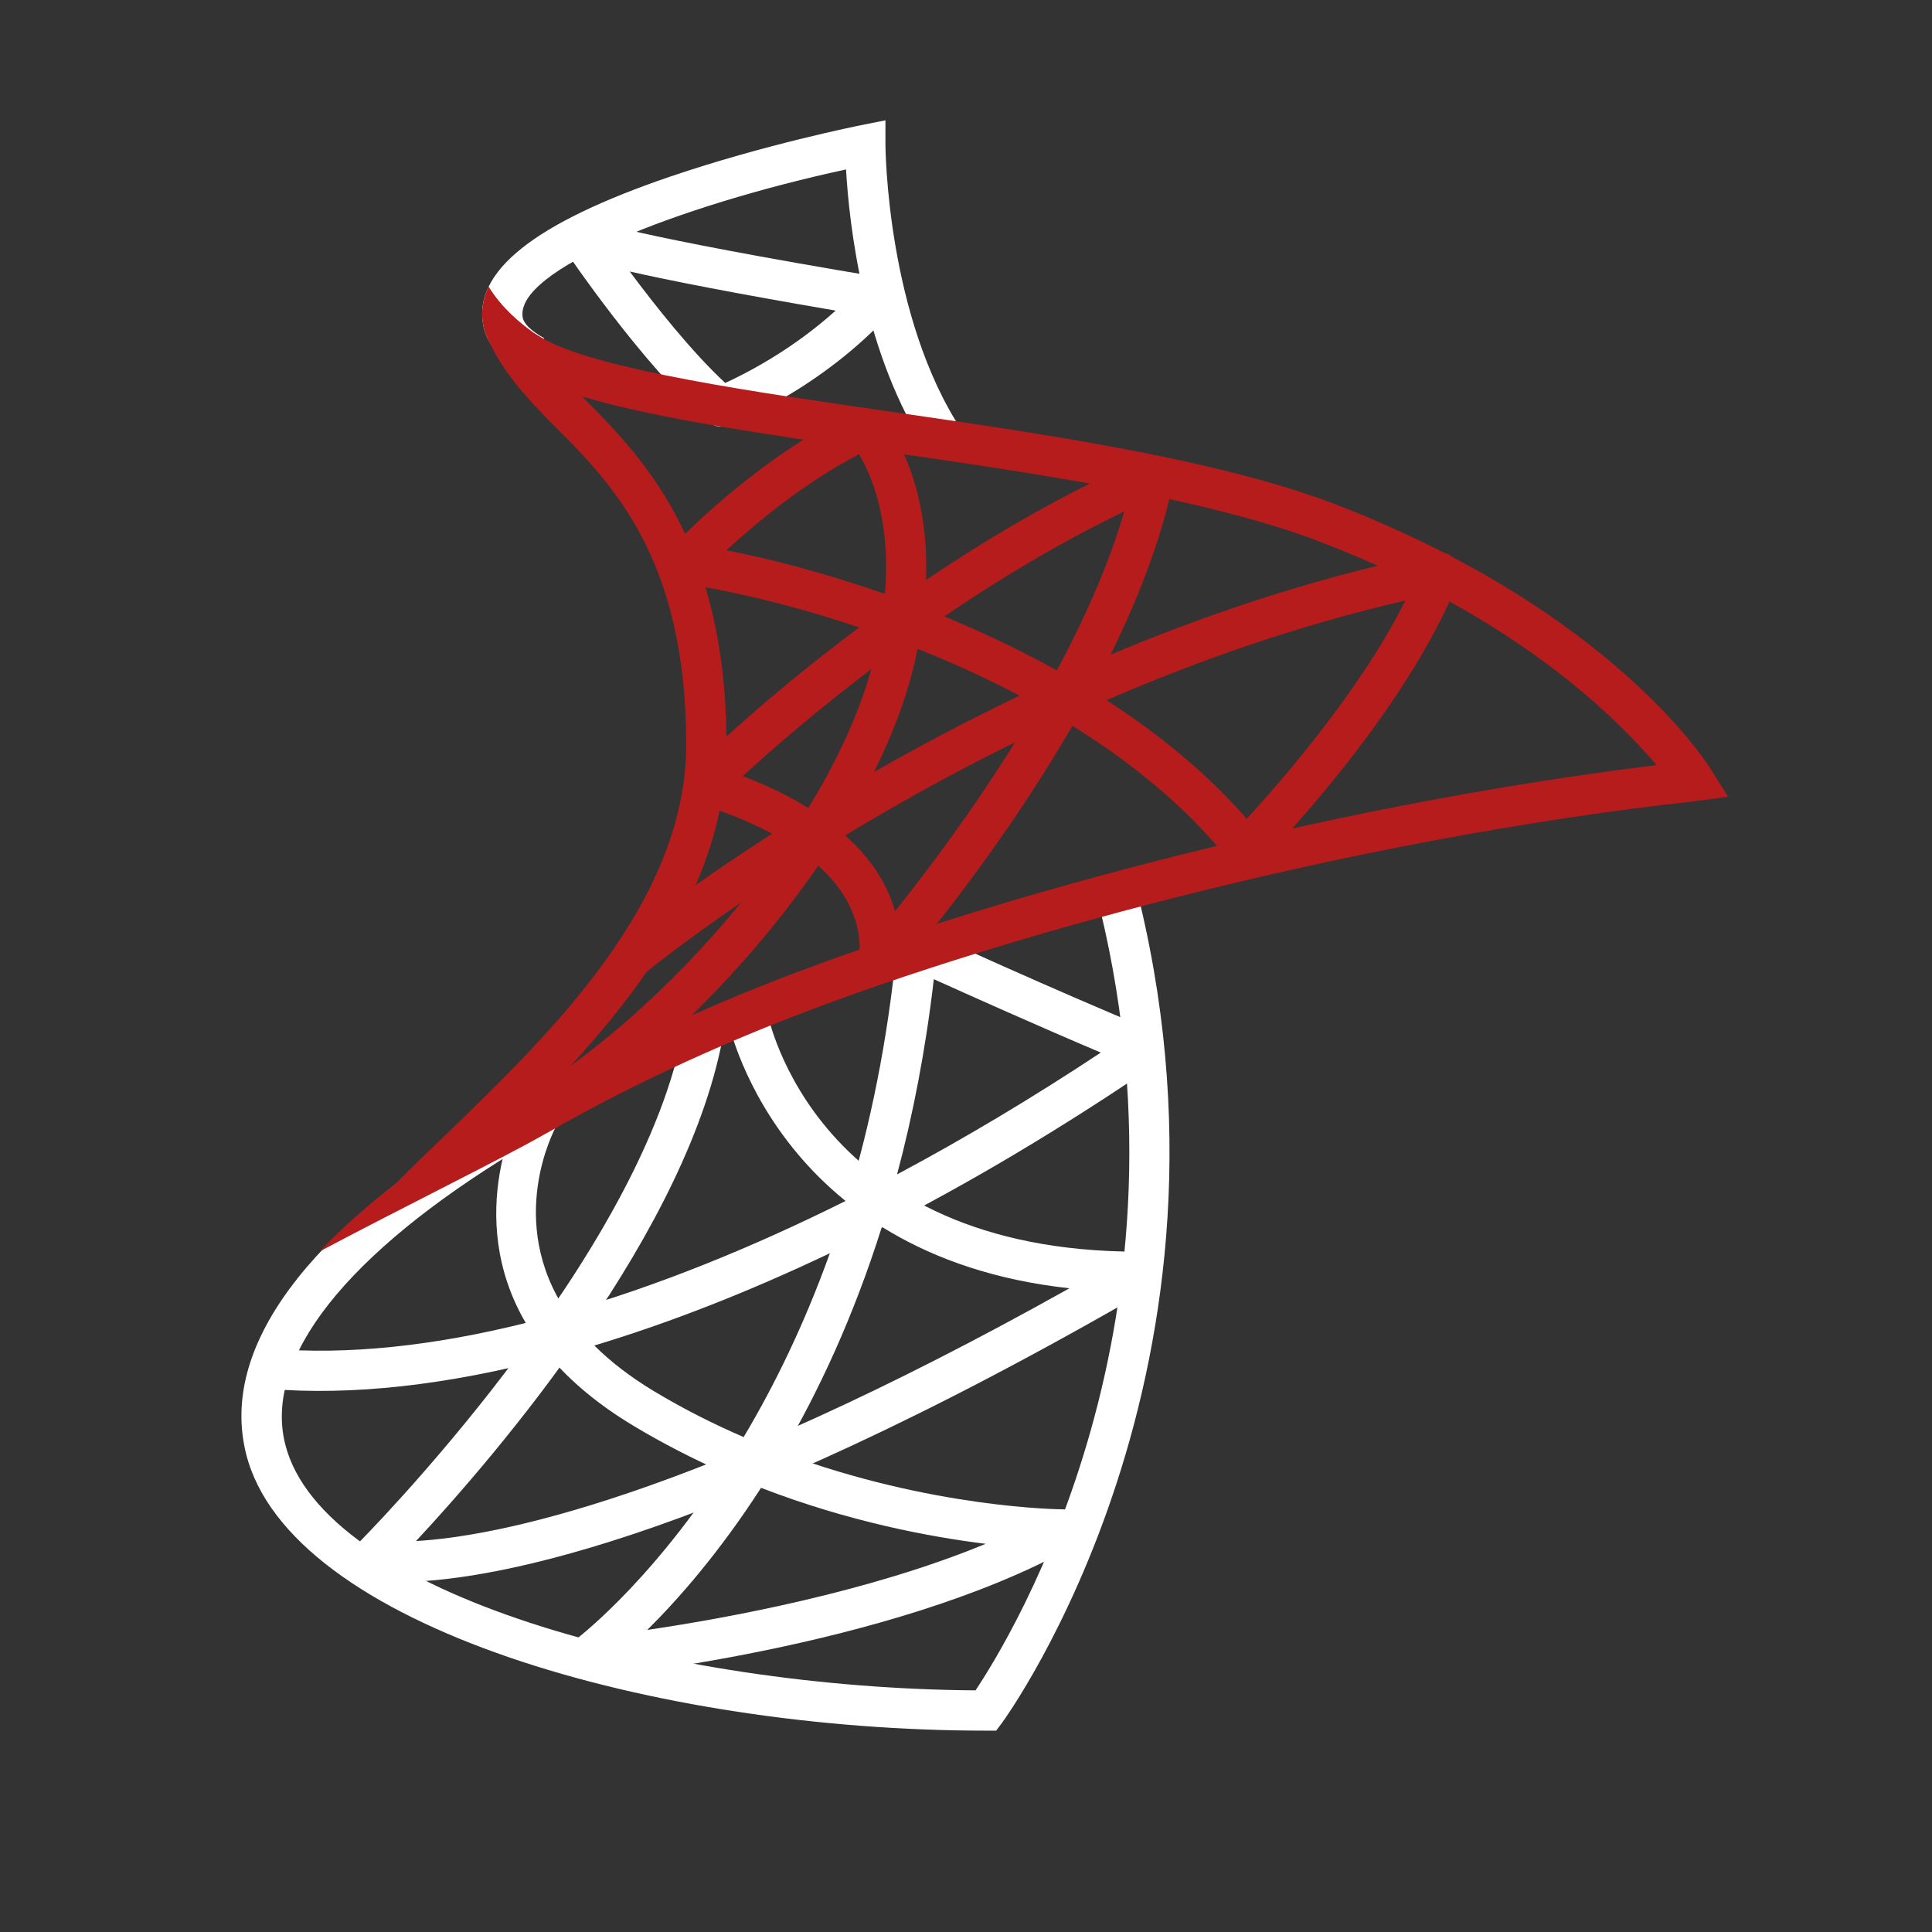 <svg xmlns="http://www.w3.org/2000/svg" xmlns:xlink="http://www.w3.org/1999/xlink" viewBox="0,0,256,256" width="20px" height="20px" fill-rule="nonzero"><rect x="0" y="0" width="256" height="256" fill="#333333" stroke="none"/><g fill="none" fill-rule="nonzero" stroke="none" stroke-width="1" stroke-linecap="butt" stroke-linejoin="miter" stroke-miterlimit="10" stroke-dasharray="" stroke-dashoffset="0" font-family="none" font-weight="none" font-size="none" text-anchor="none" style="mix-blend-mode: normal"><g transform="scale(5.333,5.333)"><path d="M23.084,11.277c-1.633,-2.449 -1.986,-5.722 -2.063,-7.067c-4.148,0.897 -8.269,2.506 -8.031,3.691c0.03,0.149 0.218,0.328 0.53,0.502l-0.488,0.873c-0.596,-0.334 -0.931,-0.719 -1.022,-1.179c-0.269,-1.341 1.25,-2.554 4.642,-3.709c2.316,-0.789 4.652,-1.26 4.751,-1.279l0.597,-0.12l0,0.611c0,0.042 0.026,4.288 1.916,7.123z" fill="#ffffff"></path><path d="M24.751,43h-0.251c-8.192,0 -17.309,-2.573 -18.386,-6.879c-0.657,-2.63 1.492,-5.536 6.214,-8.401l0.52,0.854c-4.249,2.579 -6.296,5.172 -5.763,7.305c0.935,3.738 9.575,6.068 17.153,6.12c0.901,-1.347 5.742,-9.26 2.979,-19.873l0.967,-0.252c3.149,12.092 -3.218,20.837 -3.282,20.924z" fill="#ffffff"></path><path d="M9.931,39.306c-0.539,0 -0.806,-0.059 -0.85,-0.07c-0.176,-0.043 -0.314,-0.178 -0.362,-0.352c-0.049,-0.174 0.001,-0.361 0.129,-0.488c0.072,-0.072 7.197,-7.208 8.159,-12.978l0.986,0.164c-0.827,4.964 -5.715,10.623 -7.656,12.707c1.939,-0.111 6.835,-1.019 16.234,-6.28c-7.335,-0.804 -8.495,-6.676 -8.507,-6.739l0.983,-0.181c0.047,0.246 1.226,6.011 9.244,6.011c0.003,0 0.005,0 0.008,0v0c0.227,0 0.424,0.152 0.482,0.37c0.06,0.218 -0.036,0.449 -0.231,0.563c-11.235,6.509 -16.683,7.272 -18.619,7.273z" fill="#ffffff"></path><path d="M14.524,41.7c-0.207,0 -0.395,-0.128 -0.468,-0.325c-0.079,-0.211 -0.007,-0.45 0.177,-0.582c0.034,-0.025 1.813,-1.338 3.706,-4.228c-0.728,-0.322 -1.465,-0.698 -2.196,-1.137c-0.888,-0.533 -1.559,-1.105 -2.06,-1.691c-2.57,0.678 -4.942,0.946 -7.025,0.769l0.084,-0.996c1.876,0.159 4.009,-0.063 6.321,-0.64c-1.573,-2.688 -0.129,-5.356 -0.109,-5.392l0.874,0.487c-0.067,0.122 -1.265,2.37 0.249,4.633c2.201,-0.632 4.549,-1.567 6.979,-2.782c0.559,-1.835 0.996,-3.922 1.225,-6.276c0.016,-0.161 0.108,-0.304 0.248,-0.385c0.14,-0.081 0.311,-0.088 0.458,-0.021c0.032,0.015 3.264,1.491 5.604,2.454c0.17,0.07 0.288,0.228 0.307,0.411c0.02,0.183 -0.063,0.361 -0.216,0.465c-2.289,1.56 -4.563,2.913 -6.778,4.042c-0.702,2.225 -1.571,4.077 -2.459,5.591c3.702,1.383 6.915,1.404 6.956,1.404c0.228,0 0.427,0.154 0.484,0.375c0.057,0.221 -0.042,0.452 -0.241,0.563c-4.54,2.522 -11.767,3.232 -12.072,3.261c-0.016,-0.001 -0.032,0 -0.048,0zM18.909,36.967c-1.04,1.614 -2.062,2.773 -2.826,3.53c1.998,-0.294 5.501,-0.938 8.408,-2.139c-1.392,-0.171 -3.407,-0.551 -5.582,-1.391zM14.767,33.431c0.393,0.392 0.883,0.775 1.49,1.14c0.736,0.442 1.483,0.817 2.22,1.135c0.754,-1.264 1.501,-2.781 2.142,-4.568c-2.021,0.962 -3.983,1.73 -5.852,2.293zM23.202,24.329c-0.205,1.768 -0.521,3.381 -0.913,4.85c1.66,-0.885 3.354,-1.896 5.062,-3.026c-1.549,-0.656 -3.252,-1.419 -4.149,-1.824z" fill="#ffffff"></path><path d="M17.924,10.6c-0.117,0 -0.233,-0.042 -0.325,-0.12c-1.61,-1.378 -3.505,-4.182 -3.585,-4.301c-0.129,-0.191 -0.109,-0.446 0.046,-0.616c0.154,-0.171 0.408,-0.211 0.608,-0.102c0.011,0.003 0.938,0.385 7.217,1.431c0.181,0.03 0.33,0.156 0.39,0.328c0.061,0.172 0.022,0.364 -0.1,0.5c-1.758,1.953 -3.979,2.813 -4.073,2.848c-0.058,0.021 -0.119,0.032 -0.178,0.032zM15.647,6.746c0.631,0.849 1.54,1.996 2.372,2.769c0.511,-0.233 1.657,-0.818 2.744,-1.798c-2.583,-0.441 -4.159,-0.755 -5.116,-0.971z" fill="#ffffff"></path><path d="M21.843,24.4c-0.068,0 -0.137,-0.014 -0.201,-0.042c-0.199,-0.088 -0.319,-0.294 -0.296,-0.51c0.292,-2.749 -3.926,-3.852 -3.969,-3.862c-0.174,-0.044 -0.312,-0.179 -0.359,-0.352c-0.047,-0.173 0.002,-0.359 0.129,-0.486c0.207,-0.207 5.139,-5.098 11.327,-7.784c0.173,-0.075 0.369,-0.047 0.515,0.07c0.145,0.118 0.212,0.307 0.174,0.489c-1.186,5.744 -6.71,12.044 -6.944,12.309c-0.099,0.109 -0.237,0.168 -0.376,0.168zM18.455,19.285c1.184,0.445 3.258,1.475 3.783,3.356c1.449,-1.808 4.542,-5.973 5.697,-9.934c-4.387,2.11 -8.081,5.292 -9.48,6.578z" fill="#b71c1c"></path><path d="M13.079,28.36l-0.475,-0.88c1.883,-1.015 4.04,-2.883 5.807,-5.054c-1.504,1.03 -2.365,1.735 -2.392,1.758l-0.639,-0.77c0.039,-0.032 1.764,-1.447 4.631,-3.22c0.787,-1.266 1.392,-2.568 1.703,-3.816c0.053,-0.212 0.099,-0.417 0.136,-0.615c-1.925,-0.687 -3.701,-1.094 -4.921,-1.269c-0.185,-0.026 -0.339,-0.153 -0.401,-0.328c-0.062,-0.175 -0.021,-0.371 0.104,-0.507c0.085,-0.092 2.116,-2.268 4.654,-3.463c0.197,-0.093 0.433,-0.047 0.581,0.114c0.067,0.073 1.44,1.615 1.091,4.805c1.155,0.45 2.345,0.997 3.491,1.648c2.759,-1.24 5.892,-2.356 9.229,-3.03c0.172,-0.034 0.363,0.028 0.481,0.168c0.117,0.14 0.149,0.333 0.083,0.503c-1.3,3.332 -4.786,6.891 -4.934,7.041c-0.101,0.102 -0.239,0.153 -0.383,0.148c-0.143,-0.008 -0.275,-0.076 -0.365,-0.188c-1.12,-1.408 -2.584,-2.574 -4.163,-3.523c-2.175,1.004 -4.101,2.078 -5.684,3.049c-2.02,3.153 -5.069,6.048 -7.634,7.429zM27.492,17.396c1.29,0.832 2.491,1.81 3.484,2.948c0.828,-0.898 2.815,-3.168 3.942,-5.422c-2.65,0.61 -5.158,1.493 -7.426,2.474zM22.799,16.122c-0.033,0.163 -0.071,0.33 -0.113,0.5c-0.21,0.839 -0.544,1.701 -0.972,2.561c1.096,-0.626 2.309,-1.272 3.618,-1.898c-0.838,-0.444 -1.693,-0.83 -2.533,-1.163zM18.048,13.672c1.111,0.218 2.48,0.574 3.941,1.086c0.152,-1.843 -0.346,-2.972 -0.647,-3.472c-1.376,0.718 -2.581,1.728 -3.294,2.386z" fill="#b71c1c"></path><path d="M18.05,18.5c0,4.38 -3.65,7.86 -6.28,10.4c-0.44,0.43 -1.93,0.5 -1.93,0.5c0.37,-0.38 0.79,-0.78 1.24,-1.21c2.5,-2.42 5.97,-5.73 5.97,-9.69c0,-4.69 -1.89,-6.54 -3.38,-8.02c-0.66,-0.67 -1.22,-1.31 -1.56,-2.09l0.31,-0.13c0.34,0.15 0.73,0.32 1.03,0.45c0.24,0.35 0.56,0.69 0.93,1.06c1.53,1.53 3.67,3.63 3.67,8.73z" fill="#b71c1c"></path><path d="M42.935,19.794c0,0 -0.605,0.086 -0.775,0.106c-8.76,0.97 -17.8,3.49 -22.97,5.56c-1.87,0.75 -3.81,1.66 -5.58,2.68c-0.01,0.01 -0.02,0.01 -0.04,0.02c-1.04,0.6 -3.57,1.84 -5.62,2.93c3,-3.19 8.62,-5.65 10.86,-6.55c5.07,-2.03 13.78,-4.48 22.35,-5.53c-1.01,-1.18 -3.48,-3.68 -8.34,-5.54c-2.84,-1.1 -7.16,-1.72 -10.97,-2.27c-6.06,-0.87 -9.51,-1.45 -9.84,-3.1c-0.07,-0.33 -0.02,-0.66 0.13,-0.98c0.33,0.54 0.8,0.92 1.11,1.14c0.15,0.1 0.26,0.16 0.3,0.18l0.01,0.01c1.42,0.75 5.25,1.3 8.44,1.76c3.86,0.56 8.23,1.19 11.18,2.32c6.87,2.65 9.24,6.44 9.34,6.6c0.09,0.15 0.415,0.664 0.415,0.664z" fill="#b71c1c"></path></g></g></svg>